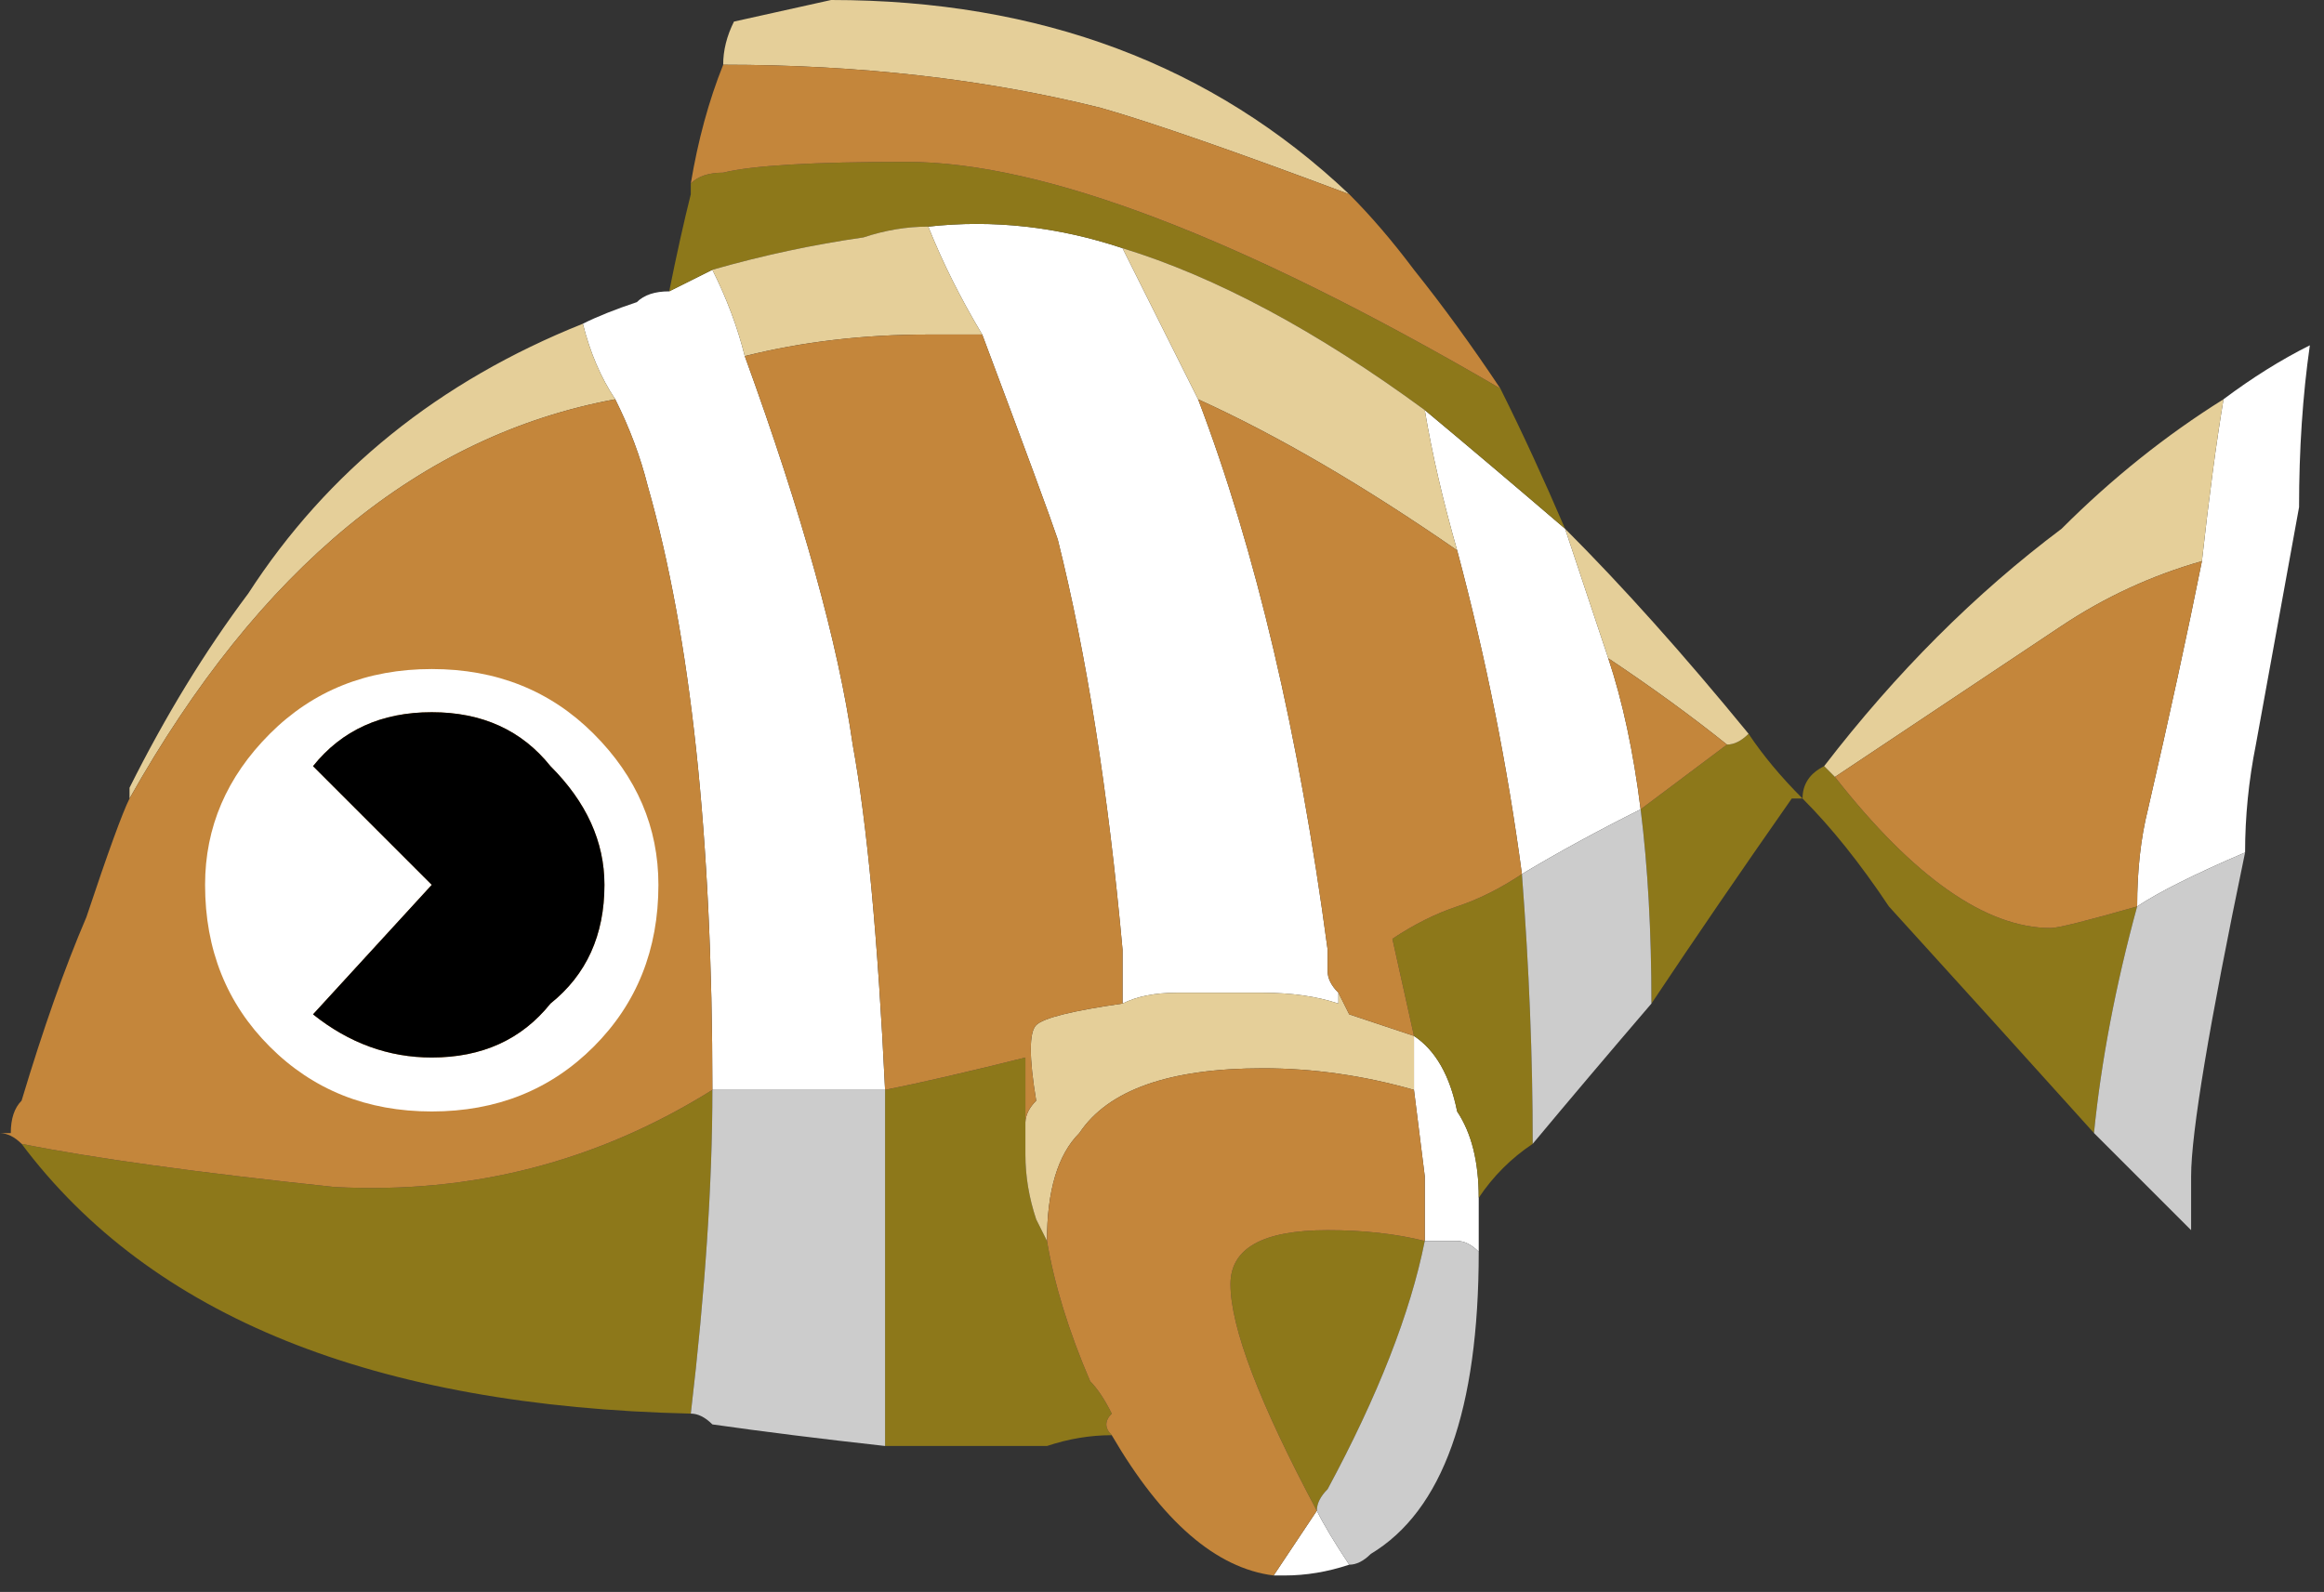 
<svg xmlns="http://www.w3.org/2000/svg" version="1.1" xmlns:xlink="http://www.w3.org/1999/xlink" preserveAspectRatio="none" x="0px" y="0px" width="54px" height="37px" viewBox="0 0 54 37">
<rect x="0" y="0" width="54" height="37" fill="#333333" stroke="none"/>
<defs>
<g id="___9____2_0_Layer0_0_FILL">
<path fill="#FFFFFF" stroke="none" d="
M 6.1 7
Q 6 7.15 5.9 7.3
L 5.95 7.3
Q 6.1 7.3 6.25 7.25 6.15 7.1 6.1 7
M 3.1 1.35
Q 3 1.35 2.95 1.4 2.8 1.45 2.7 1.5 2.75 1.7 2.85 1.85 2.95 2.05 3 2.25 3.3 3.3 3.3 5.05 3.45 5.05 3.65 5.05 3.85 5.05 4.1 5.05 4.05 4 3.95 3.45 3.85 2.75 3.45 1.65 3.4 1.45 3.3 1.25 3.2 1.3 3.1 1.35
M 6.55 4.8
L 6.55 5.05 6.6 5.45
Q 6.6 5.6 6.6 5.75 6.7 5.75 6.75 5.75 6.8 5.75 6.85 5.8 6.85 5.75 6.85 5.7 6.85 5.6 6.85 5.55 6.85 5.3 6.75 5.15 6.7 4.9 6.55 4.8
M 5.55 1.85
Q 5.35 1.45 5.2 1.15 4.75 1 4.3 1.05 4.4 1.3 4.55 1.55 4.85 2.35 4.9 2.5 5.1 3.3 5.2 4.4 5.2 4.5 5.2 4.65 5.3 4.6 5.45 4.6
L 5.5 4.6
Q 5.65 4.6 5.85 4.6 6.05 4.6 6.2 4.65
L 6.2 4.6
Q 6.15 4.55 6.15 4.5 6.15 4.45 6.15 4.4 5.95 2.9 5.55 1.85
M 7.25 2.45
Q 6.9 2.15 6.6 1.9 6.65 2.2 6.75 2.55 6.95 3.3 7.05 4.05 7.3 3.9 7.6 3.75 7.55 3.35 7.45 3.05 7.35 2.75 7.25 2.45
M 10.4 3.95
Q 10.4 3.7 10.45 3.45 10.55 2.9 10.65 2.35 10.65 1.95 10.7 1.6 10.5 1.7 10.3 1.85 10.25 2.15 10.2 2.6 10.1 3.1 9.95 3.75 9.9 3.95 9.9 4.2 10.05 4.1 10.4 3.95 Z"/>

<path fill="#8D781A" stroke="none" d="
M 4.85 5.75
L 4.8 5.65
Q 4.75 5.5 4.75 5.35 4.75 5.25 4.75 5.2
L 4.75 4.9
Q 4.35 5 4.1 5.05 4.1 5.75 4.1 6.7 4.35 6.7 4.65 6.7 4.75 6.7 4.85 6.7 5 6.65 5.15 6.65 5.1 6.6 5.15 6.55 5.1 6.45 5.05 6.4 4.9 6.05 4.85 5.75
M 1.55 5.5
Q 0.6 5.4 0.1 5.3 1 6.5 3.2 6.55 3.3 5.7 3.3 5.05 2.5 5.55 1.55 5.5
M 8.3 3.7
L 8.35 3.7
Q 8.2 3.55 8.1 3.4 8.05 3.45 8 3.45 7.8 3.6 7.6 3.75 7.65 4.15 7.65 4.65 7.95 4.2 8.3 3.7
M 9.9 4.2
Q 9.55 4.3 9.5 4.3 9.05 4.3 8.5 3.6
L 8.45 3.55
Q 8.35 3.6 8.35 3.7 8.55 3.9 8.75 4.2 9.25 4.75 9.7 5.25 9.75 4.75 9.9 4.2
M 6.15 5.7
Q 5.7 5.7 5.7 5.95 5.7 6.25 6.1 7 6.1 6.95 6.15 6.9 6.5 6.25 6.6 5.75 6.4 5.7 6.15 5.7
M 6.75 4.2
Q 6.6 4.25 6.45 4.35
L 6.55 4.8
Q 6.7 4.9 6.75 5.15 6.85 5.3 6.85 5.55 6.95 5.4 7.1 5.3 7.1 4.7 7.05 4.05 6.9 4.15 6.75 4.2
M 6.6 1.9
Q 6.9 2.15 7.25 2.45 7.1 2.1 6.95 1.8 5.15 0.75 4.2 0.75 3.55 0.75 3.35 0.8 3.25 0.8 3.2 0.85
L 3.2 0.9
Q 3.15 1.1 3.1 1.35 3.2 1.3 3.3 1.25 3.65 1.15 4 1.1 4.15 1.05 4.3 1.05 4.75 1 5.2 1.15 5.85 1.35 6.6 1.9 Z"/>

<path fill="#CCCCCC" stroke="none" d="
M 3.65 5.05
Q 3.45 5.05 3.3 5.05 3.3 5.7 3.2 6.55 3.25 6.55 3.3 6.6 3.65 6.65 4.1 6.7 4.1 5.75 4.1 5.05 3.85 5.05 3.65 5.05
M 7.05 4.05
Q 7.1 4.7 7.1 5.3 7.35 5 7.65 4.65 7.65 4.15 7.6 3.75 7.3 3.9 7.05 4.05
M 6.75 5.75
Q 6.7 5.75 6.6 5.75 6.5 6.25 6.15 6.9 6.1 6.95 6.1 7 6.15 7.1 6.25 7.25 6.3 7.25 6.35 7.2 6.85 6.9 6.85 5.8 6.8 5.75 6.75 5.75
M 10.15 5.7
Q 10.15 5.55 10.15 5.45 10.15 5.15 10.4 3.95 10.05 4.1 9.9 4.2 9.75 4.75 9.7 5.25 9.9 5.45 10.15 5.7 Z"/>

<path fill="#E5CF99" stroke="none" d="
M 2.85 1.85
Q 2.75 1.7 2.7 1.5 1.7 1.9 1.15 2.75 0.85 3.15 0.6 3.65
L 0.6 3.7
Q 1.5 2.1 2.85 1.85
M 4.3 1.05
Q 4.15 1.05 4 1.1 3.65 1.15 3.3 1.25 3.4 1.45 3.45 1.65 3.85 1.55 4.3 1.55 4.4 1.55 4.55 1.55 4.4 1.3 4.3 1.05
M 5.5 4.6
L 5.45 4.6
Q 5.3 4.6 5.2 4.65 4.85 4.7 4.8 4.75 4.75 4.8 4.8 5.1 4.752 5.148 4.75 5.2 4.75 5.25 4.75 5.35 4.75 5.5 4.8 5.65
L 4.85 5.75
Q 4.85 5.4 5 5.25 5.2 4.95 5.85 4.95 6.2 4.95 6.55 5.05
L 6.55 4.8
Q 6.4 4.75 6.25 4.7
L 6.2 4.6 6.2 4.65
Q 6.05 4.6 5.85 4.6 5.65 4.6 5.5 4.6
M 6.75 2.55
Q 6.65 2.2 6.6 1.9 5.85 1.35 5.2 1.15 5.35 1.45 5.55 1.85 6.1 2.1 6.75 2.55
M 7.25 2.45
Q 7.35 2.75 7.45 3.05 7.75 3.25 8 3.45 8.05 3.45 8.1 3.4 7.65 2.85 7.25 2.45
M 5.1 0.5
Q 5.45 0.6 6.25 0.9 5.3 0 3.85 0
L 3.4 0.1
Q 3.35 0.2 3.35 0.3 4.3 0.3 5.1 0.5
M 10.2 2.6
Q 10.25 2.15 10.3 1.85 9.9 2.1 9.55 2.45 8.95 2.9 8.45 3.55
L 8.5 3.6 9.55 2.9
Q 9.85 2.7 10.2 2.6 Z"/>

<path fill="#C4863B" stroke="none" d="
M 3 2.25
Q 2.95 2.05 2.85 1.85 1.5 2.1 0.6 3.7 0.55 3.8 0.4 4.25 0.25 4.6 0.1 5.1 0.05 5.15 0.05 5.25
L 0 5.25
Q 0.052 5.252 0.1 5.3 0.6 5.4 1.55 5.5 2.5 5.55 3.3 5.05 3.3 3.3 3 2.25
M 2.1 3.55
L 1.95 3.85 1.95 3.8 2.1 3.55
M 7.6 3.75
Q 7.8 3.6 8 3.45 7.75 3.25 7.45 3.05 7.55 3.35 7.6 3.75
M 9.9 4.2
Q 9.9 3.95 9.95 3.75 10.1 3.1 10.2 2.6 9.85 2.7 9.55 2.9
L 8.5 3.6
Q 9.05 4.3 9.5 4.3 9.55 4.3 9.9 4.2
M 5.2 4.65
Q 5.2 4.5 5.2 4.4 5.1 3.3 4.9 2.5 4.85 2.35 4.55 1.55 4.4 1.55 4.3 1.55 3.85 1.55 3.45 1.65 3.85 2.75 3.95 3.45 4.05 4 4.1 5.05 4.35 5 4.75 4.9
L 4.75 5.2
Q 4.752 5.148 4.8 5.1 4.75 4.8 4.8 4.75 4.85 4.7 5.2 4.65
M 5.7 5.95
Q 5.7 5.7 6.15 5.7 6.4 5.7 6.6 5.75 6.6 5.6 6.6 5.45
L 6.55 5.05
Q 6.2 4.95 5.85 4.95 5.2 4.95 5 5.25 4.85 5.4 4.85 5.75 4.9 6.05 5.05 6.4 5.1 6.45 5.15 6.55 5.1 6.6 5.15 6.65 5.5 7.25 5.9 7.3 6 7.15 6.1 7 5.7 6.25 5.7 5.95
M 6.75 2.55
Q 6.1 2.1 5.55 1.85 5.95 2.9 6.15 4.4 6.15 4.45 6.15 4.5 6.15 4.55 6.2 4.6
L 6.25 4.7
Q 6.4 4.75 6.55 4.8
L 6.45 4.35
Q 6.6 4.25 6.75 4.2 6.9 4.15 7.05 4.05 6.95 3.3 6.75 2.55
M 6.25 0.9
Q 5.45 0.6 5.1 0.5 4.3 0.3 3.35 0.3 3.25 0.55 3.2 0.85 3.25 0.8 3.35 0.8 3.55 0.75 4.2 0.75 5.15 0.75 6.95 1.8 6.75 1.5 6.55 1.25 6.4 1.05 6.25 0.9 Z"/>

<path fill="#7B0606" stroke="none" d="
M 1.95 3.85
L 2.1 3.55 1.95 3.8 1.95 3.85 Z"/>
</g>

<g id="___9____2_0_Layer0_1_FILL">
<path fill="#FFFFFF" stroke="none" d="
M 1.25 4.85
Q 1.55 5.15 2 5.15 2.45 5.15 2.75 4.85 3.05 4.55 3.05 4.1 3.05 3.7 2.75 3.4 2.45 3.1 2 3.1 1.55 3.1 1.25 3.4 0.95 3.7 0.95 4.1 0.95 4.55 1.25 4.85
M 2 4.9
Q 1.7 4.9 1.45 4.7
L 2 4.1 1.45 3.55
Q 1.65 3.3 2 3.3 2.35 3.3 2.55 3.55 2.8 3.8 2.8 4.1 2.8 4.45 2.55 4.65 2.35 4.9 2 4.9 Z"/>

<path fill="#000000" stroke="none" d="
M 1.45 4.7
Q 1.7 4.9 2 4.9 2.35 4.9 2.55 4.65 2.8 4.45 2.8 4.1 2.8 3.8 2.55 3.55 2.35 3.3 2 3.3 1.65 3.3 1.45 3.55
L 2 4.1 1.45 4.7 Z"/>
</g>
</defs>

<g transform="matrix( 5.016, 0, 0, 5.016, 0,0) ">
<g transform="matrix( 1, 0, 0, 1, 0,0) ">
<use xlink:href="#___9____2_0_Layer0_0_FILL"/>
</g>

<g transform="matrix( 1, 0, 0, 1, 0,0) ">
<use xlink:href="#___9____2_0_Layer0_1_FILL"/>
</g>
</g>
</svg>
